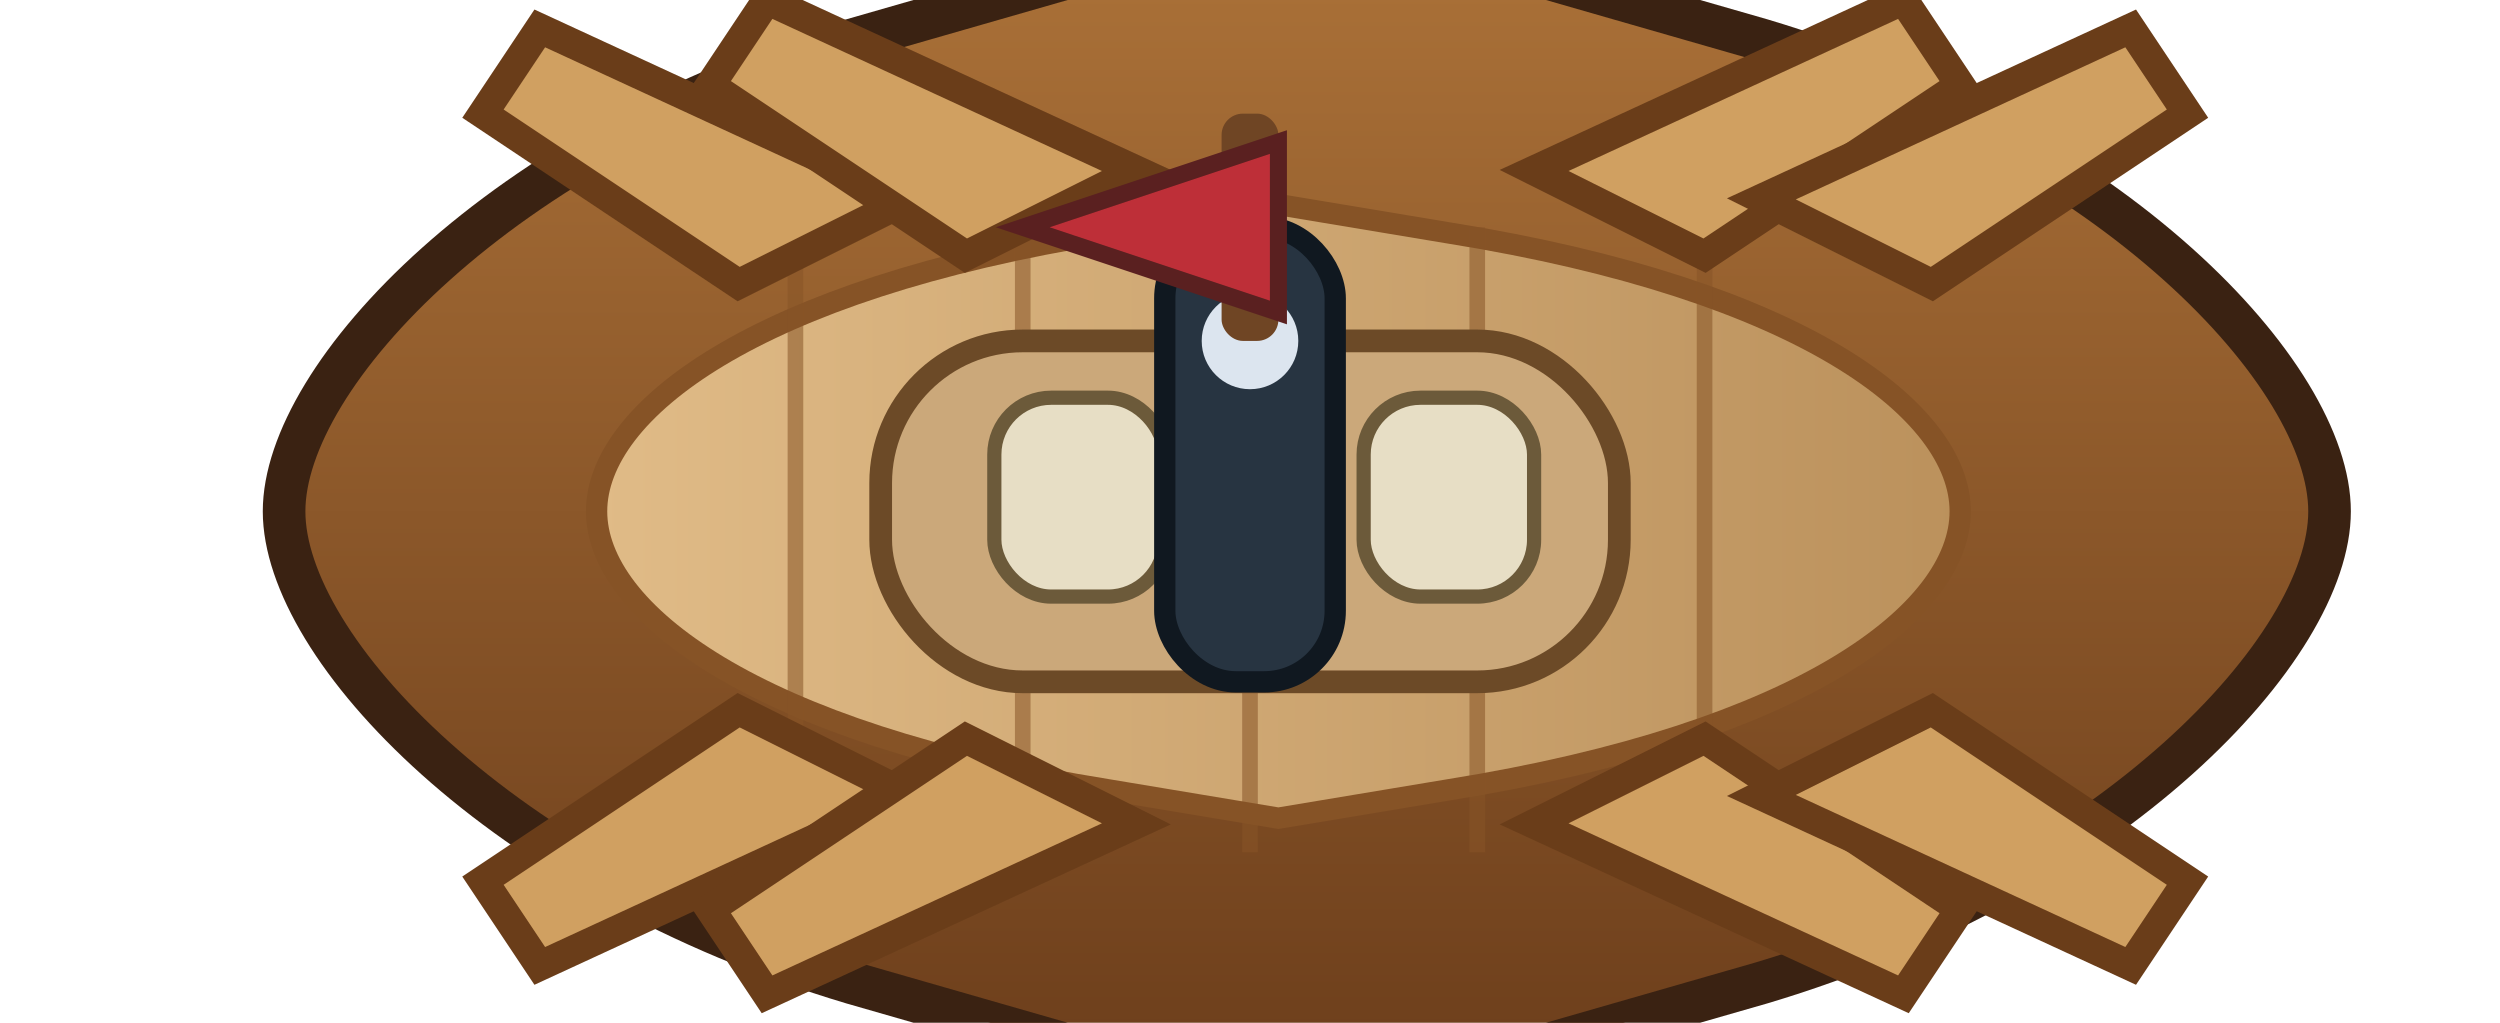 <svg xmlns="http://www.w3.org/2000/svg" viewBox="0 0 176 72">
  <defs>
    <linearGradient id="hyup-hull" x1="0" y1="0" x2="0" y2="1">
      <stop offset="0" stop-color="#ad7339"/>
      <stop offset="1" stop-color="#6a3c1a"/>
    </linearGradient>
    <linearGradient id="hyup-deck" x1="0" y1="0" x2="1" y2="0">
      <stop offset="0" stop-color="#e0bb87"/>
      <stop offset="1" stop-color="#bb915c"/>
    </linearGradient>
  </defs>
  <path d="M20 36c0-9.6 15.2-25.8 40-33.2l32-9.2 32 9.2c24.8 7.4 40 23.6 40 33.2s-15.2 25.8-40 33.2l-32 9.2-32-9.2C35.2 61.8 20 45.6 20 36z" fill="url(#hyup-hull)" stroke="#3a2212" stroke-width="3"/>
  <path d="M42 36c0-7 11-15.6 36-19.6l12-2 12 2c25 4 36 12.6 36 19.6s-11 15.6-36 19.6l-12 2-12-2c-25-4-36-12.6-36-19.6z" fill="url(#hyup-deck)" stroke="#865326" stroke-width="1.5"/>
  <g stroke="#865326" stroke-width="1.1" opacity="0.55">
    <line x1="56" y1="18" x2="56" y2="58"/>
    <line x1="72" y1="16" x2="72" y2="60"/>
    <line x1="88" y1="16" x2="88" y2="60"/>
    <line x1="104" y1="16" x2="104" y2="60"/>
    <line x1="120" y1="18" x2="120" y2="58"/>
  </g>
  <!-- pavilion -->
  <rect x="62" y="24" width="52" height="24" rx="10" fill="#cba87a" stroke="#6c4a27" stroke-width="1.6"/>
  <g fill="#e7dec5" stroke="#6c5a3a" stroke-width="1">
    <rect x="70" y="28" width="12" height="14" rx="4"/>
    <rect x="96" y="28" width="12" height="14" rx="4"/>
  </g>
  <!-- command railings -->
  <rect x="82" y="16" width="12" height="32" rx="5" fill="#273441" stroke="#101820" stroke-width="1.5"/>
  <circle cx="88" cy="24" r="3.4" fill="#dce5ef"/>
  <!-- oars -->
  <g fill="#d0a061" stroke="#6a3d19" stroke-width="2.1">
    <path d="M52 20l-18 -12 4 -6 26 12z"/>
    <path d="M68 18l-18 -12 4 -6 26 12z"/>
    <path d="M120 18l18 -12-4 -6-26 12z"/>
    <path d="M136 20l18 -12-4 -6-26 12z"/>
    <path d="M52 50l-18 12 4 6 26-12z"/>
    <path d="M68 52l-18 12 4 6 26-12z"/>
    <path d="M120 52l18 12-4 6-26-12z"/>
    <path d="M136 50l18 12-4 6-26-12z"/>
  </g>
  <!-- banners -->
  <rect x="86" y="8" width="4" height="16" rx="1.5" fill="#6f4524"/>
  <path d="M90 10l-18 6 18 6z" fill="#be2f38" stroke="#5a2020" stroke-width="1.2"/>
</svg>
